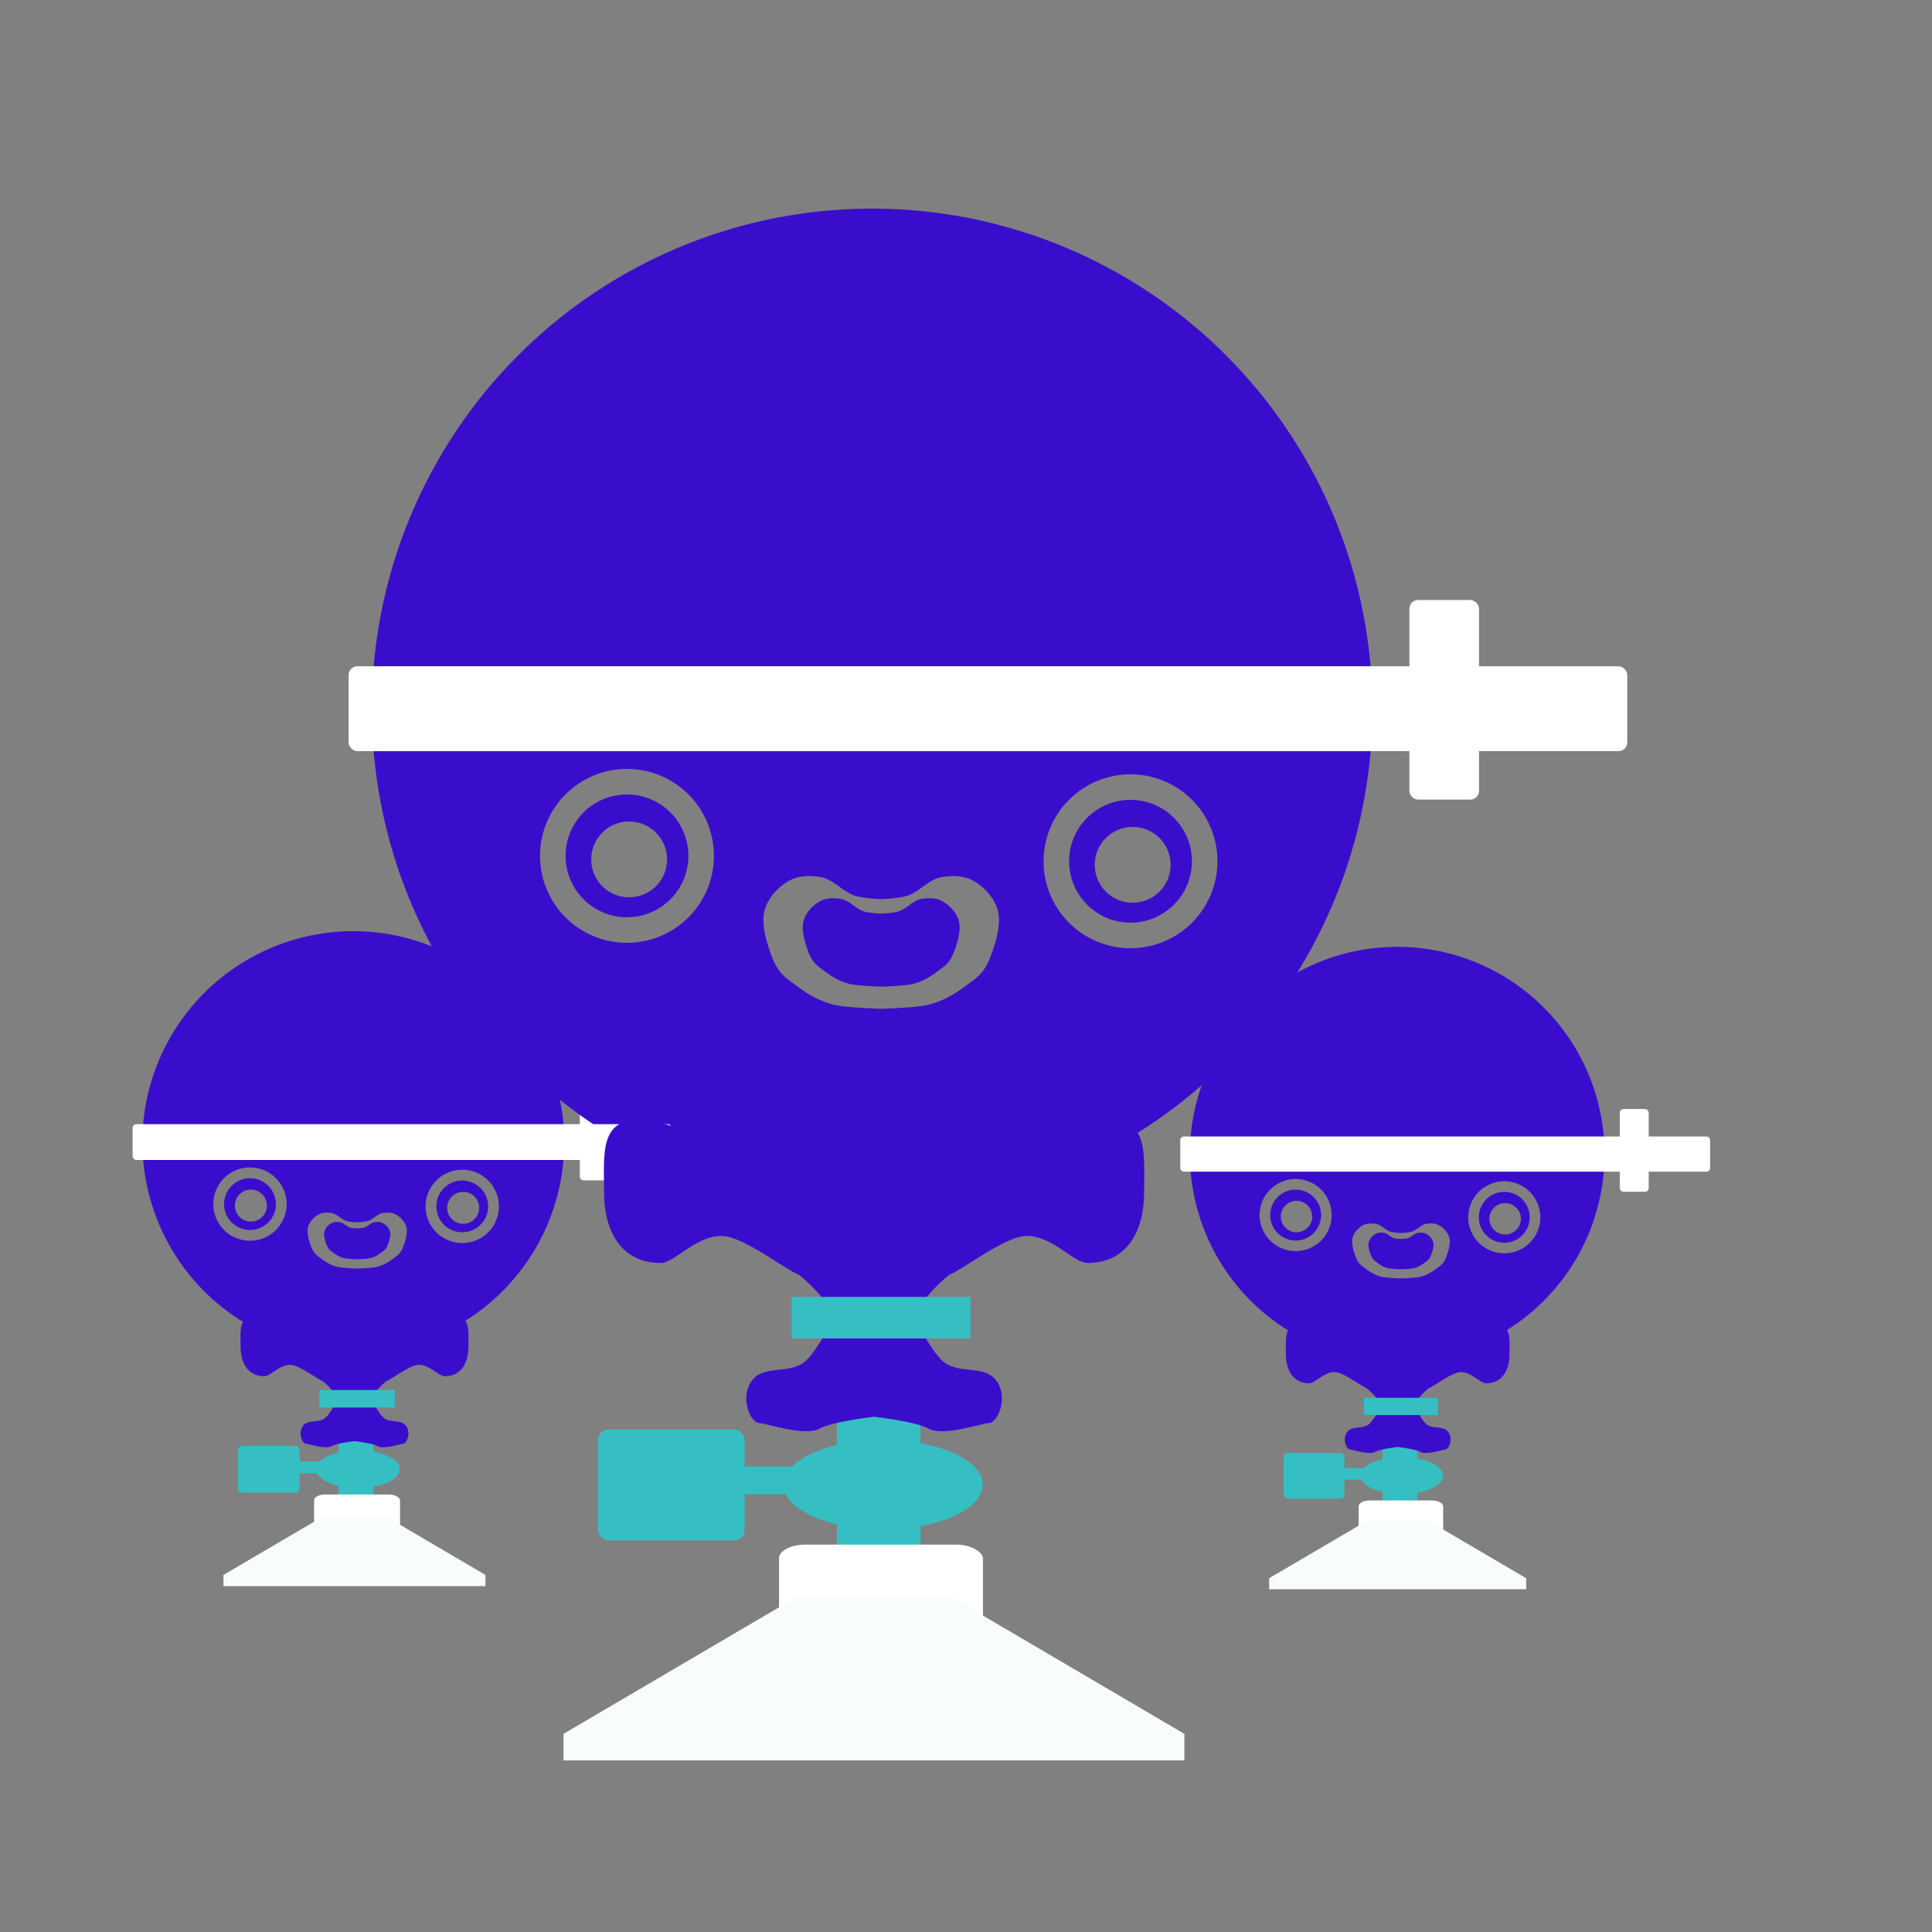 <?xml version="1.0" encoding="UTF-8" standalone="no"?>
<!-- Created with Inkscape (http://www.inkscape.org/) -->

<svg
   width="256"
   height="256"
   viewBox="0 0 67.733 67.733"
   version="1.1"
   id="svg5"
   xml:space="preserve"
   inkscape:version="1.2.2 (b0a8486541, 2022-12-01)"
   sodipodi:docname="superchumlreal.svg"
   inkscape:export-filename="s3custom_super_chumpng"
   inkscape:export-xdpi="96"
   inkscape:export-ydpi="96"
   xmlns:inkscape="http://www.inkscape.org/namespaces/inkscape"
   xmlns:sodipodi="http://sodipodi.sourceforge.net/DTD/sodipodi-0.dtd"
   xmlns:xlink="http://www.w3.org/1999/xlink"
   xmlns="http://www.w3.org/2000/svg"
   xmlns:svg="http://www.w3.org/2000/svg"><rect x="0" y="0" width="67.733" height="67.733" fill="#808080" stroke="none"/><sodipodi:namedview
     id="namedview7"
     pagecolor="#505050"
     bordercolor="#eeeeee"
     borderopacity="1"
     inkscape:showpageshadow="0"
     inkscape:pageopacity="0"
     inkscape:pagecheckerboard="0"
     inkscape:deskcolor="#505050"
     inkscape:document-units="mm"
     showgrid="false"
     inkscape:zoom="2.2425443"
     inkscape:cx="-19.620571"
     inkscape:cy="117.2775"
     inkscape:window-width="1906"
     inkscape:window-height="1026"
     inkscape:window-x="5"
     inkscape:window-y="25"
     inkscape:window-maximized="1"
     inkscape:current-layer="layer1" /><defs
     id="defs2"><linearGradient
       id="linearGradient916"
       inkscape:swatch="solid"><stop
         style="stop-color:#3a0dcd;stop-opacity:1;"
         offset="0"
         id="stop914" /></linearGradient><linearGradient
       id="linearGradient910"
       inkscape:swatch="solid"><stop
         style="stop-color:#3a0dcd;stop-opacity:1;"
         offset="0"
         id="stop908" /></linearGradient><linearGradient
       id="linearGradient904"
       inkscape:swatch="solid"><stop
         style="stop-color:#3a0dcd;stop-opacity:1;"
         offset="0"
         id="stop902" /></linearGradient><linearGradient
       id="linearGradient898"
       inkscape:swatch="solid"><stop
         style="stop-color:#3a0dcd;stop-opacity:1;"
         offset="0"
         id="stop896" /></linearGradient><linearGradient
       id="linearGradient892"
       inkscape:swatch="solid"><stop
         style="stop-color:#3a0dcd;stop-opacity:1;"
         offset="0"
         id="stop890" /></linearGradient><linearGradient
       id="ink"
       inkscape:swatch="solid"><stop
         style="stop-color:#3a0dcd;stop-opacity:1;"
         offset="0"
         id="stop884" /></linearGradient><inkscape:path-effect
       effect="mirror_symmetry"
       start_point="30.64,55.933"
       end_point="30.64,61.716"
       center_point="30.64,58.825"
       id="path-effect20660"
       is_visible="true"
       lpeversion="1.2"
       lpesatellites=""
       mode="free"
       discard_orig_path="false"
       fuse_paths="true"
       oposite_fuse="false"
       split_items="false"
       split_open="false"
       link_styles="false" /><inkscape:path-effect
       effect="mirror_symmetry"
       start_point="30.636,56.124"
       end_point="30.636,61.616"
       center_point="30.636,58.87"
       id="path-effect18146"
       is_visible="true"
       lpeversion="1.2"
       lpesatellites=""
       mode="free"
       discard_orig_path="false"
       fuse_paths="true"
       oposite_fuse="false"
       split_items="false"
       split_open="false"
       link_styles="false" /><inkscape:path-effect
       effect="mirror_symmetry"
       start_point="30.524,39.379"
       end_point="30.524,50.156"
       center_point="30.524,44.768"
       id="path-effect12287"
       is_visible="true"
       lpeversion="1.2"
       lpesatellites=""
       mode="free"
       discard_orig_path="false"
       fuse_paths="true"
       oposite_fuse="false"
       split_items="false"
       split_open="false"
       link_styles="false" /><inkscape:path-effect
       effect="mirror_symmetry"
       start_point="30.773,30.73"
       end_point="30.773,35.345"
       center_point="30.773,33.037"
       id="path-effect8642"
       is_visible="true"
       lpeversion="1.2"
       lpesatellites=""
       mode="free"
       discard_orig_path="false"
       fuse_paths="true"
       oposite_fuse="false"
       split_items="false"
       split_open="false"
       link_styles="false" /><inkscape:path-effect
       effect="mirror_symmetry"
       start_point="30.773,30.73"
       end_point="30.773,35.345"
       center_point="30.773,33.037"
       id="path-effect6401"
       is_visible="true"
       lpeversion="1.2"
       lpesatellites=""
       mode="free"
       discard_orig_path="false"
       fuse_paths="true"
       oposite_fuse="false"
       split_items="false"
       split_open="false"
       link_styles="false" /><inkscape:path-effect
       effect="mirror_symmetry"
       start_point="30.524,39.379"
       end_point="30.524,50.156"
       center_point="30.524,44.768"
       id="path-effect12287-5"
       is_visible="true"
       lpeversion="1.2"
       lpesatellites=""
       mode="free"
       discard_orig_path="false"
       fuse_paths="true"
       oposite_fuse="false"
       split_items="false"
       split_open="false"
       link_styles="false" /><inkscape:path-effect
       effect="mirror_symmetry"
       start_point="30.64,55.933"
       end_point="30.64,61.716"
       center_point="30.64,58.825"
       id="path-effect20660-3"
       is_visible="true"
       lpeversion="1.2"
       lpesatellites=""
       mode="free"
       discard_orig_path="false"
       fuse_paths="true"
       oposite_fuse="false"
       split_items="false"
       split_open="false"
       link_styles="false" /><inkscape:path-effect
       effect="mirror_symmetry"
       start_point="30.524,39.379"
       end_point="30.524,50.156"
       center_point="30.524,44.768"
       id="path-effect12287-0"
       is_visible="true"
       lpeversion="1.2"
       lpesatellites=""
       mode="free"
       discard_orig_path="false"
       fuse_paths="true"
       oposite_fuse="false"
       split_items="false"
       split_open="false"
       link_styles="false" /><inkscape:path-effect
       effect="mirror_symmetry"
       start_point="30.64,55.933"
       end_point="30.64,61.716"
       center_point="30.64,58.825"
       id="path-effect20660-6"
       is_visible="true"
       lpeversion="1.2"
       lpesatellites=""
       mode="free"
       discard_orig_path="false"
       fuse_paths="true"
       oposite_fuse="false"
       split_items="false"
       split_open="false"
       link_styles="false" /><linearGradient
       inkscape:collect="always"
       xlink:href="#ink"
       id="linearGradient888"
       x1="13.037"
       y1="24.852"
       x2="48.114"
       y2="24.852"
       gradientUnits="userSpaceOnUse" /><linearGradient
       inkscape:collect="always"
       xlink:href="#ink"
       id="linearGradient894"
       x1="21.05"
       y1="44.693"
       x2="39.996"
       y2="44.693"
       gradientUnits="userSpaceOnUse" /><linearGradient
       inkscape:collect="always"
       xlink:href="#ink"
       id="linearGradient900"
       x1="41.717"
       y1="40.463"
       x2="56.252"
       y2="40.463"
       gradientUnits="userSpaceOnUse" /><linearGradient
       inkscape:collect="always"
       xlink:href="#ink"
       id="linearGradient906"
       x1="21.05"
       y1="44.693"
       x2="39.996"
       y2="44.693"
       gradientUnits="userSpaceOnUse" /><linearGradient
       inkscape:collect="always"
       xlink:href="#ink"
       id="linearGradient912"
       x1="4.993"
       y1="40.041"
       x2="19.782"
       y2="40.041"
       gradientUnits="userSpaceOnUse" /><linearGradient
       inkscape:collect="always"
       xlink:href="#ink"
       id="linearGradient918"
       x1="21.05"
       y1="44.693"
       x2="39.996"
       y2="44.693"
       gradientUnits="userSpaceOnUse" /></defs><g
     inkscape:label="Layer 1"
     inkscape:groupmode="layer"
     id="layer1"><path
       id="path354-5"
       style="fill:url(#linearGradient912);fill-opacity:1.0;stroke-width:0.924;-inkscape-stroke:none;paint-order:stroke fill markers;stop-color:#000000"
       d="m 12.387,32.647 a 7.394,7.394 0 0 0 -7.394,7.394 7.394,7.394 0 0 0 7.394,7.394 7.394,7.394 0 0 0 7.394,-7.394 7.394,7.394 0 0 0 -7.394,-7.394 z M 8.764,40.929 A 1.285,1.285 0 0 1 10.049,42.214 1.285,1.285 0 0 1 8.764,43.499 1.285,1.285 0 0 1 7.479,42.214 1.285,1.285 0 0 1 8.764,40.929 Z m 7.442,0.08 a 1.285,1.285 0 0 1 1.285,1.285 1.285,1.285 0 0 1 -1.285,1.285 1.285,1.285 0 0 1 -1.285,-1.285 1.285,1.285 0 0 1 1.285,-1.285 z m -7.442,0.298 a 0.908,0.908 0 0 0 -0.908,0.908 0.908,0.908 0 0 0 0.908,0.907 0.908,0.908 0 0 0 0.908,-0.907 0.908,0.908 0 0 0 -0.908,-0.908 z m 7.442,0.08 a 0.908,0.908 0 0 0 -0.908,0.908 0.908,0.908 0 0 0 0.908,0.907 0.908,0.908 0 0 0 0.908,-0.907 0.908,0.908 0 0 0 -0.908,-0.908 z M 8.796,41.706 A 0.56,0.56 0 0 1 9.356,42.266 0.56,0.56 0 0 1 8.796,42.826 0.56,0.56 0 0 1 8.235,42.266 0.56,0.56 0 0 1 8.796,41.706 Z m 7.442,0.08 a 0.56,0.56 0 0 1 0.56,0.56 0.56,0.56 0 0 1 -0.56,0.56 0.56,0.56 0 0 1 -0.56,-0.56 0.56,0.56 0 0 1 0.56,-0.56 z m -4.78,0.726 c 0.058,1.93e-4 0.117,0.006 0.173,0.016 0.18,0.031 0.319,0.209 0.491,0.27 0.12,0.043 0.366,0.053 0.4,0.054 0.034,-0.001 0.28,-0.011 0.4,-0.054 0.172,-0.061 0.311,-0.239 0.491,-0.27 0.149,-0.026 0.316,-0.026 0.451,0.043 0.172,0.089 0.326,0.254 0.38,0.44 0.063,0.218 -0.046,0.532 -0.098,0.673 -0.105,0.285 -0.225,0.34 -0.411,0.477 -0.138,0.102 -0.315,0.207 -0.528,0.256 -0.18,0.042 -0.684,0.057 -0.684,0.057 0,0 -0.504,-0.015 -0.684,-0.057 -0.212,-0.049 -0.389,-0.153 -0.528,-0.256 -0.186,-0.137 -0.306,-0.193 -0.411,-0.477 -0.052,-0.141 -0.162,-0.456 -0.098,-0.673 0.054,-0.186 0.208,-0.351 0.38,-0.44 0.084,-0.043 0.181,-0.059 0.278,-0.059 z m 1.772,0.327 c -0.039,1.22e-4 -0.078,0.004 -0.115,0.011 -0.12,0.021 -0.213,0.139 -0.327,0.18 -0.08,0.029 -0.244,0.035 -0.266,0.036 -0.023,-7.77e-4 -0.186,-0.007 -0.266,-0.036 -0.115,-0.041 -0.207,-0.16 -0.327,-0.18 -0.037,-0.006 -0.076,-0.01 -0.115,-0.01 -0.065,-2.15e-4 -0.13,0.01 -0.185,0.039 -0.115,0.059 -0.217,0.169 -0.253,0.293 -0.042,0.145 0.031,0.355 0.065,0.449 0.07,0.19 0.15,0.227 0.274,0.318 0.092,0.068 0.21,0.137 0.352,0.17 0.12,0.028 0.456,0.038 0.456,0.038 0,0 0.336,-0.01 0.456,-0.038 0.142,-0.033 0.259,-0.102 0.352,-0.17 0.124,-0.092 0.204,-0.128 0.274,-0.318 0.035,-0.094 0.108,-0.304 0.065,-0.449 -0.036,-0.124 -0.138,-0.234 -0.253,-0.293 -0.056,-0.029 -0.12,-0.04 -0.185,-0.039 z" /><rect
       style="fill:#35bfc2;fill-opacity:1;stroke:none;stroke-width:0.885;-inkscape-stroke:none;paint-order:stroke fill markers;stop-color:#000000"
       id="rect16318-6"
       width="1.236"
       height="2.363"
       x="11.866"
       y="50.415" /><path
       id="path10832-2"
       style="fill:url(#linearGradient918);fill-opacity:1.0;stroke-width:2.1;paint-order:stroke fill markers;stop-color:#000000"
       d="m 22.297,39.23 c -1.409,0 -1.24,1.226 -1.24,2.555 0,1.329 0.582,2.471 1.99,2.471 0.493,0 1.294,-1.032 2.229,-0.941 0.721,0.07 2.15,1.171 2.584,1.342 0.097,0.038 1.086,0.9 1.191,1.453 0.041,0.217 -0.578,1.261 -0.912,1.568 -0.537,0.493 -1.397,0.158 -1.834,0.627 -0.535,0.575 -0.143,1.573 0.219,1.568 0.206,-0.003 1.572,0.481 2.094,0.188 0.401,-0.226 1.664,-0.385 1.906,-0.414 0.243,0.029 1.507,0.188 1.908,0.414 0.521,0.294 1.885,-0.19 2.092,-0.188 0.362,0.004 0.756,-0.994 0.221,-1.568 -0.437,-0.469 -1.297,-0.134 -1.834,-0.627 -0.334,-0.307 -0.953,-1.351 -0.912,-1.568 0.105,-0.553 1.092,-1.415 1.189,-1.453 0.433,-0.171 1.863,-1.272 2.584,-1.342 0.934,-0.091 1.736,0.941 2.229,0.941 1.409,0 1.99,-1.142 1.99,-2.471 0,-1.329 0.168,-2.555 -1.24,-2.555 -1.409,0 -7.32,2.627 -7.32,2.627 l -0.906,0.277 -0.904,-0.277 c 0,0 -5.914,-2.627 -7.322,-2.627 z"
       sodipodi:nodetypes="ccsssssssssscc"
       inkscape:path-effect="#path-effect12287-5"
       inkscape:original-d="m 30.591591,42.156467 -0.02727,7.485009 c 0,0 -1.503126,0.169617 -1.947751,0.420029 -0.521302,0.293595 -1.885814,-0.190579 -2.092312,-0.188027 -0.362247,0.0045 -0.755065,-0.994117 -0.219949,-1.56873 0.436689,-0.46892 1.297327,-0.134554 1.834005,-0.627935 0.333954,-0.307012 0.953266,-1.349711 0.912041,-1.566796 -0.10499,-0.552861 -1.093122,-1.414868 -1.19015,-1.453106 -0.433492,-0.170837 -1.864024,-1.272652 -2.584763,-1.342543 -0.934491,-0.09062 -1.735918,0.940831 -2.228497,0.940831 -1.40851,0 -1.98985,-1.140232 -1.98985,-2.469383 0,-1.329151 -0.168204,-2.55581 1.240306,-2.55581 1.408511,0 7.321149,2.626561 7.321149,2.626561 z"
       class="UnoptimicedTransforms"
       transform="matrix(0.422,0,0,0.422,-0.453,29.573)" /><rect
       style="fill:#35bfc2;fill-opacity:1;stroke:none;stroke-width:0.885;-inkscape-stroke:none;paint-order:stroke fill markers;stop-color:#000000"
       id="rect12548-9"
       width="2.642"
       height="0.614"
       x="11.199"
       y="48.732" /><ellipse
       style="fill:#35bfc2;fill-opacity:1;stroke:none;stroke-width:0.885;-inkscape-stroke:none;paint-order:stroke fill markers;stop-color:#000000"
       id="path17150-1"
       cx="12.55"
       cy="51.507"
       rx="1.473"
       ry="0.66" /><rect
       style="fill:#35bfc2;fill-opacity:1;stroke:none;stroke-width:0.885;-inkscape-stroke:none;paint-order:stroke fill markers;stop-color:#000000"
       id="rect17152-2"
       width="2.167"
       height="1.637"
       x="8.337"
       y="50.693"
       ry="0.154" /><rect
       style="fill:#35bfc2;fill-opacity:1;stroke:none;stroke-width:0.885;-inkscape-stroke:none;paint-order:stroke fill markers;stop-color:#000000"
       id="rect17154-7"
       width="0.874"
       height="0.408"
       x="10.425"
       y="51.24" /><rect
       style="fill:#ffffff;fill-opacity:1;stroke:none;stroke-width:0.897;-inkscape-stroke:none;paint-order:stroke fill markers;stop-color:#000000"
       id="rect17156-0"
       width="3.014"
       height="1.321"
       x="11.011"
       y="52.394"
       ry="0.204"
       rx="0.388" /><rect
       style="fill:#ffffff;fill-opacity:1;stroke:none;stroke-width:0.885;-inkscape-stroke:none;paint-order:stroke fill markers;stop-color:#000000"
       id="rect19773-3"
       width="1.03"
       height="2.95"
       x="20.328"
       y="38.432"
       ry="0.129" /><path
       style="fill:#f9fcfd;fill-opacity:1;stroke:none;stroke-width:0.265px;stroke-linecap:butt;stroke-linejoin:miter;stroke-opacity:1"
       d="m 30.64,61.716 h -10.884 v -0.93 l 8.263,-4.852 2.62,0.002 2.62,-0.002 8.263,4.852 V 61.716 Z"
       id="path20658-6"
       inkscape:path-effect="#path-effect20660-3"
       inkscape:original-d="m 30.640239,61.7162 h -10.88351 v -0.930432 l 8.263328,-4.852363 2.837195,0.0019"
       class="UnoptimicedTransforms"
       sodipodi:nodetypes="ccccc"
       transform="matrix(0.422,0,0,0.422,-0.503,29.563)" /><path
       id="path354"
       style="fill:url(#linearGradient888);fill-opacity:1;stroke-width:2.192;-inkscape-stroke:none;paint-order:stroke fill markers;stop-color:#000000"
       d="M 30.576,7.314 A 17.538,17.538 0 0 0 13.037,24.852 17.538,17.538 0 0 0 30.576,42.391 17.538,17.538 0 0 0 48.114,24.852 17.538,17.538 0 0 0 30.576,7.314 Z M 21.981,26.958 a 3.048,3.048 0 0 1 3.048,3.048 3.048,3.048 0 0 1 -3.048,3.048 3.048,3.048 0 0 1 -3.048,-3.048 3.048,3.048 0 0 1 3.048,-3.048 z m 17.653,0.189 a 3.048,3.048 0 0 1 3.048,3.048 3.048,3.048 0 0 1 -3.048,3.048 3.048,3.048 0 0 1 -3.048,-3.048 3.048,3.048 0 0 1 3.048,-3.048 z m -17.653,0.706 a 2.153,2.153 0 0 0 -2.153,2.153 2.153,2.153 0 0 0 2.153,2.152 2.153,2.153 0 0 0 2.153,-2.152 2.153,2.153 0 0 0 -2.153,-2.153 z m 17.653,0.189 a 2.153,2.153 0 0 0 -2.153,2.153 2.153,2.153 0 0 0 2.153,2.152 2.153,2.153 0 0 0 2.153,-2.152 2.153,2.153 0 0 0 -2.153,-2.153 z m -17.577,0.759 a 1.328,1.328 0 0 1 1.328,1.329 1.328,1.328 0 0 1 -1.328,1.328 1.328,1.328 0 0 1 -1.329,-1.328 1.328,1.328 0 0 1 1.329,-1.329 z m 17.653,0.19 a 1.328,1.328 0 0 1 1.329,1.328 1.328,1.328 0 0 1 -1.329,1.329 1.328,1.328 0 0 1 -1.329,-1.329 1.328,1.328 0 0 1 1.329,-1.328 z M 28.37,30.714 c 0.138,4.58e-4 0.277,0.015 0.409,0.038 0.427,0.074 0.757,0.495 1.165,0.641 0.285,0.102 0.867,0.125 0.948,0.128 0.081,-0.003 0.663,-0.026 0.949,-0.128 0.408,-0.146 0.738,-0.568 1.165,-0.641 0.353,-0.061 0.751,-0.063 1.069,0.102 0.408,0.211 0.772,0.602 0.901,1.043 0.151,0.517 -0.11,1.263 -0.233,1.597 -0.248,0.675 -0.534,0.806 -0.975,1.132 -0.328,0.243 -0.748,0.49 -1.252,0.606 -0.427,0.099 -1.623,0.135 -1.623,0.135 0,0 -1.196,-0.036 -1.623,-0.135 -0.504,-0.116 -0.924,-0.363 -1.252,-0.606 -0.441,-0.326 -0.726,-0.457 -0.975,-1.132 -0.123,-0.334 -0.384,-1.081 -0.233,-1.597 0.129,-0.441 0.492,-0.832 0.9,-1.043 0.199,-0.103 0.429,-0.141 0.66,-0.14 z m 4.203,0.777 c -0.092,2.89e-4 -0.185,0.01 -0.273,0.025 -0.284,0.049 -0.504,0.331 -0.776,0.428 -0.19,0.068 -0.578,0.083 -0.632,0.085 -0.054,-0.002 -0.441,-0.017 -0.631,-0.085 -0.272,-0.097 -0.492,-0.379 -0.776,-0.428 -0.088,-0.015 -0.18,-0.025 -0.272,-0.025 -0.154,-5.09e-4 -0.307,0.025 -0.44,0.093 -0.272,0.14 -0.514,0.401 -0.599,0.695 -0.1,0.344 0.073,0.841 0.155,1.064 0.165,0.45 0.356,0.537 0.649,0.754 0.219,0.162 0.498,0.326 0.834,0.404 0.284,0.066 1.081,0.09 1.081,0.09 0,0 0.797,-0.024 1.082,-0.09 0.336,-0.077 0.615,-0.242 0.834,-0.404 0.293,-0.217 0.484,-0.305 0.649,-0.754 0.082,-0.223 0.255,-0.72 0.155,-1.064 -0.086,-0.294 -0.328,-0.554 -0.599,-0.695 -0.132,-0.068 -0.286,-0.094 -0.439,-0.094 z" /><rect
       style="fill:#35bfc2;fill-opacity:1;stroke:none;stroke-width:2.1;-inkscape-stroke:none;paint-order:stroke fill markers;stop-color:#000000"
       id="rect16318"
       width="2.933"
       height="5.605"
       x="29.338"
       y="49.458" /><ellipse
       style="fill:#35bfc2;fill-opacity:1;stroke:none;stroke-width:2.1;-inkscape-stroke:none;paint-order:stroke fill markers;stop-color:#000000"
       id="path17150"
       cx="30.961"
       cy="52.05"
       rx="3.493"
       ry="1.566" /><rect
       style="fill:#35bfc2;fill-opacity:1;stroke:none;stroke-width:2.1;-inkscape-stroke:none;paint-order:stroke fill markers;stop-color:#000000"
       id="rect17152"
       width="5.139"
       height="3.884"
       x="20.968"
       y="50.119"
       ry="0.365" /><rect
       style="fill:#35bfc2;fill-opacity:1;stroke:none;stroke-width:2.1;-inkscape-stroke:none;paint-order:stroke fill markers;stop-color:#000000"
       id="rect17154"
       width="2.073"
       height="0.968"
       x="25.922"
       y="51.416" /><rect
       style="fill:#ffffff;fill-opacity:1;stroke:none;stroke-width:2.127;-inkscape-stroke:none;paint-order:stroke fill markers;stop-color:#000000"
       id="rect17156"
       width="7.15"
       height="3.133"
       x="27.311"
       y="54.152"
       ry="0.485"
       rx="0.921" /><path
       style="fill:#ffffff;fill-opacity:1;stroke:none;stroke-width:0.265px;stroke-linecap:butt;stroke-linejoin:miter;stroke-opacity:1"
       d=""
       id="path18144"
       inkscape:path-effect="#path-effect18146"
       inkscape:original-d="m 30.686987,56.124025 -2.97565,-0.01872 -8.070556,4.649901 v 0.860965 h 10.995095"
       class="UnoptimicedTransforms"
       sodipodi:nodetypes="ccccc"
       transform="translate(-9.336,-13.597)" /><rect
       style="fill:#ffffff;fill-opacity:1;stroke:none;stroke-width:2.1;-inkscape-stroke:none;paint-order:stroke fill markers;stop-color:#000000"
       id="rect19771"
       width="44.827"
       height="2.977"
       x="12.222"
       y="23.358"
       ry="0.305" /><rect
       style="fill:#ffffff;fill-opacity:1;stroke:none;stroke-width:2.1;-inkscape-stroke:none;paint-order:stroke fill markers;stop-color:#000000"
       id="rect19773"
       width="2.442"
       height="6.998"
       x="49.411"
       y="21.035"
       ry="0.305" /><path
       style="fill:#f9fcfd;stroke:none;stroke-width:0.265px;stroke-linecap:butt;stroke-linejoin:miter;stroke-opacity:1;fill-opacity:1"
       d="m 30.64,61.716 h -10.884 v -0.93 l 8.263,-4.852 2.62,0.002 2.62,-0.002 8.263,4.852 V 61.716 Z"
       id="path20658"
       inkscape:path-effect="#path-effect20660"
       inkscape:original-d="m 30.640239,61.7162 h -10.88351 v -0.930432 l 8.263328,-4.852363 2.837195,0.0019"
       class="UnoptimicedTransforms"
       sodipodi:nodetypes="ccccc" /><rect
       style="fill:#ffffff;fill-opacity:1;stroke:none;stroke-width:0.885;-inkscape-stroke:none;paint-order:stroke fill markers;stop-color:#000000"
       id="rect19771-9"
       width="18.899"
       height="1.255"
       x="4.649"
       y="39.411"
       ry="0.129" /><path
       id="path10832"
       style="fill:url(#linearGradient894);fill-opacity:1.0;stroke-width:2.1;paint-order:stroke fill markers;stop-color:#000000"
       d="m 22.297,39.23 c -1.409,0 -1.24,1.226 -1.24,2.555 0,1.329 0.582,2.471 1.99,2.471 0.493,0 1.294,-1.032 2.229,-0.941 0.721,0.07 2.15,1.171 2.584,1.342 0.097,0.038 1.086,0.9 1.191,1.453 0.041,0.217 -0.578,1.261 -0.912,1.568 -0.537,0.493 -1.397,0.158 -1.834,0.627 -0.535,0.575 -0.143,1.573 0.219,1.568 0.206,-0.003 1.572,0.481 2.094,0.188 0.401,-0.226 1.664,-0.385 1.906,-0.414 0.243,0.029 1.507,0.188 1.908,0.414 0.521,0.294 1.885,-0.19 2.092,-0.188 0.362,0.004 0.756,-0.994 0.221,-1.568 -0.437,-0.469 -1.297,-0.134 -1.834,-0.627 -0.334,-0.307 -0.953,-1.351 -0.912,-1.568 0.105,-0.553 1.092,-1.415 1.189,-1.453 0.433,-0.171 1.863,-1.272 2.584,-1.342 0.934,-0.091 1.736,0.941 2.229,0.941 1.409,0 1.99,-1.142 1.99,-2.471 0,-1.329 0.168,-2.555 -1.24,-2.555 -1.409,0 -7.32,2.627 -7.32,2.627 l -0.906,0.277 -0.904,-0.277 c 0,0 -5.914,-2.627 -7.322,-2.627 z"
       sodipodi:nodetypes="ccsssssssssscc"
       inkscape:path-effect="#path-effect12287"
       inkscape:original-d="m 30.591591,42.156467 -0.02727,7.485009 c 0,0 -1.503126,0.169617 -1.947751,0.420029 -0.521302,0.293595 -1.885814,-0.190579 -2.092312,-0.188027 -0.362247,0.0045 -0.755065,-0.994117 -0.219949,-1.56873 0.436689,-0.46892 1.297327,-0.134554 1.834005,-0.627935 0.333954,-0.307012 0.953266,-1.349711 0.912041,-1.566796 -0.10499,-0.552861 -1.093122,-1.414868 -1.19015,-1.453106 -0.433492,-0.170837 -1.864024,-1.272652 -2.584763,-1.342543 -0.934491,-0.09062 -1.735918,0.940831 -2.228497,0.940831 -1.40851,0 -1.98985,-1.140232 -1.98985,-2.469383 0,-1.329151 -0.168204,-2.55581 1.240306,-2.55581 1.408511,0 7.321149,2.626561 7.321149,2.626561 z"
       class="UnoptimicedTransforms"
       transform="translate(0.12,0.022)" /><rect
       style="fill:#35bfc2;fill-opacity:1;stroke:none;stroke-width:2.1;-inkscape-stroke:none;paint-order:stroke fill markers;stop-color:#000000"
       id="rect12548"
       width="6.266"
       height="1.457"
       x="27.757"
       y="45.467" /><path
       id="path354-2"
       style="fill:url(#linearGradient900);fill-opacity:1.0;stroke-width:0.908;-inkscape-stroke:none;paint-order:stroke fill markers;stop-color:#000000"
       d="m 48.985,33.195 a 7.268,7.268 0 0 0 -7.268,7.268 7.268,7.268 0 0 0 7.268,7.268 7.268,7.268 0 0 0 7.268,-7.268 7.268,7.268 0 0 0 -7.268,-7.268 z m -3.562,8.14 a 1.263,1.263 0 0 1 1.263,1.263 1.263,1.263 0 0 1 -1.263,1.263 1.263,1.263 0 0 1 -1.263,-1.263 1.263,1.263 0 0 1 1.263,-1.263 z m 7.315,0.078 a 1.263,1.263 0 0 1 1.263,1.263 1.263,1.263 0 0 1 -1.263,1.263 1.263,1.263 0 0 1 -1.263,-1.263 1.263,1.263 0 0 1 1.263,-1.263 z M 45.423,41.707 a 0.892,0.892 0 0 0 -0.892,0.892 0.892,0.892 0 0 0 0.892,0.892 0.892,0.892 0 0 0 0.892,-0.892 0.892,0.892 0 0 0 -0.892,-0.892 z m 7.315,0.078 a 0.892,0.892 0 0 0 -0.892,0.892 0.892,0.892 0 0 0 0.892,0.892 0.892,0.892 0 0 0 0.892,-0.892 0.892,0.892 0 0 0 -0.892,-0.892 z m -7.284,0.315 a 0.55,0.55 0 0 1 0.55,0.551 0.55,0.55 0 0 1 -0.55,0.55 0.55,0.55 0 0 1 -0.551,-0.55 0.55,0.55 0 0 1 0.551,-0.551 z m 7.315,0.079 a 0.55,0.55 0 0 1 0.551,0.55 0.55,0.55 0 0 1 -0.551,0.551 0.55,0.55 0 0 1 -0.551,-0.551 0.55,0.55 0 0 1 0.551,-0.55 z M 48.071,42.892 c 0.057,1.9e-4 0.115,0.006 0.17,0.016 0.177,0.031 0.314,0.205 0.483,0.266 0.118,0.042 0.359,0.052 0.393,0.053 0.033,-0.001 0.275,-0.011 0.393,-0.053 0.169,-0.06 0.306,-0.235 0.483,-0.266 0.146,-0.025 0.311,-0.026 0.443,0.042 0.169,0.087 0.32,0.249 0.373,0.432 0.062,0.214 -0.046,0.523 -0.097,0.662 -0.103,0.28 -0.221,0.334 -0.404,0.469 -0.136,0.101 -0.31,0.203 -0.519,0.251 -0.177,0.041 -0.673,0.056 -0.673,0.056 0,0 -0.495,-0.015 -0.672,-0.056 -0.209,-0.048 -0.383,-0.151 -0.519,-0.251 -0.183,-0.135 -0.301,-0.189 -0.404,-0.469 -0.051,-0.139 -0.159,-0.448 -0.097,-0.662 0.053,-0.183 0.204,-0.345 0.373,-0.432 0.082,-0.043 0.178,-0.058 0.273,-0.058 z m 1.742,0.322 c -0.038,1.21e-4 -0.077,0.004 -0.113,0.01 -0.118,0.02 -0.209,0.137 -0.322,0.177 -0.079,0.028 -0.24,0.034 -0.262,0.035 -0.022,-7.59e-4 -0.183,-0.007 -0.262,-0.035 -0.113,-0.04 -0.204,-0.157 -0.322,-0.177 -0.037,-0.006 -0.075,-0.01 -0.113,-0.01 -0.064,-2.11e-4 -0.127,0.01 -0.182,0.039 -0.113,0.058 -0.213,0.166 -0.248,0.288 -0.042,0.143 0.03,0.349 0.064,0.441 0.069,0.186 0.147,0.223 0.269,0.313 0.091,0.067 0.207,0.135 0.346,0.167 0.118,0.027 0.448,0.037 0.448,0.037 0,0 0.33,-0.01 0.448,-0.037 0.139,-0.032 0.255,-0.1 0.346,-0.167 0.122,-0.09 0.2,-0.126 0.269,-0.313 0.034,-0.092 0.106,-0.298 0.064,-0.441 -0.035,-0.122 -0.136,-0.23 -0.248,-0.288 -0.055,-0.028 -0.118,-0.039 -0.182,-0.039 z" /><rect
       style="fill:#35bfc2;fill-opacity:1;stroke:none;stroke-width:0.87;-inkscape-stroke:none;paint-order:stroke fill markers;stop-color:#000000"
       id="rect16318-61"
       width="1.215"
       height="2.323"
       x="48.472"
       y="50.659" /><path
       id="path10832-8"
       style="fill:url(#linearGradient906);fill-opacity:1.0;stroke-width:2.1;paint-order:stroke fill markers;stop-color:#000000"
       d="m 22.297,39.23 c -1.409,0 -1.24,1.226 -1.24,2.555 0,1.329 0.582,2.471 1.99,2.471 0.493,0 1.294,-1.032 2.229,-0.941 0.721,0.07 2.15,1.171 2.584,1.342 0.097,0.038 1.086,0.9 1.191,1.453 0.041,0.217 -0.578,1.261 -0.912,1.568 -0.537,0.493 -1.397,0.158 -1.834,0.627 -0.535,0.575 -0.143,1.573 0.219,1.568 0.206,-0.003 1.572,0.481 2.094,0.188 0.401,-0.226 1.664,-0.385 1.906,-0.414 0.243,0.029 1.507,0.188 1.908,0.414 0.521,0.294 1.885,-0.19 2.092,-0.188 0.362,0.004 0.756,-0.994 0.221,-1.568 -0.437,-0.469 -1.297,-0.134 -1.834,-0.627 -0.334,-0.307 -0.953,-1.351 -0.912,-1.568 0.105,-0.553 1.092,-1.415 1.189,-1.453 0.433,-0.171 1.863,-1.272 2.584,-1.342 0.934,-0.091 1.736,0.941 2.229,0.941 1.409,0 1.99,-1.142 1.99,-2.471 0,-1.329 0.168,-2.555 -1.24,-2.555 -1.409,0 -7.32,2.627 -7.32,2.627 l -0.906,0.277 -0.904,-0.277 c 0,0 -5.914,-2.627 -7.322,-2.627 z"
       sodipodi:nodetypes="ccsssssssssscc"
       inkscape:path-effect="#path-effect12287-0"
       inkscape:original-d="m 30.591591,42.156467 -0.02727,7.485009 c 0,0 -1.503126,0.169617 -1.947751,0.420029 -0.521302,0.293595 -1.885814,-0.190579 -2.092312,-0.188027 -0.362247,0.0045 -0.755065,-0.994117 -0.219949,-1.56873 0.436689,-0.46892 1.297327,-0.134554 1.834005,-0.627935 0.333954,-0.307012 0.953266,-1.349711 0.912041,-1.566796 -0.10499,-0.552861 -1.093122,-1.414868 -1.19015,-1.453106 -0.433492,-0.170837 -1.864024,-1.272652 -2.584763,-1.342543 -0.934491,-0.09062 -1.735918,0.940831 -2.228497,0.940831 -1.40851,0 -1.98985,-1.140232 -1.98985,-2.469383 0,-1.329151 -0.168204,-2.55581 1.240306,-2.55581 1.408511,0 7.321149,2.626561 7.321149,2.626561 z"
       class="UnoptimicedTransforms"
       transform="matrix(0.414,0,0,0.414,36.364,30.174)" /><rect
       style="fill:#35bfc2;fill-opacity:1;stroke:none;stroke-width:0.87;-inkscape-stroke:none;paint-order:stroke fill markers;stop-color:#000000"
       id="rect12548-7"
       width="2.597"
       height="0.604"
       x="47.817"
       y="49.005" /><ellipse
       style="fill:#35bfc2;fill-opacity:1;stroke:none;stroke-width:0.87;-inkscape-stroke:none;paint-order:stroke fill markers;stop-color:#000000"
       id="path17150-9"
       cx="49.145"
       cy="51.733"
       rx="1.448"
       ry="0.649" /><rect
       style="fill:#35bfc2;fill-opacity:1;stroke:none;stroke-width:0.87;-inkscape-stroke:none;paint-order:stroke fill markers;stop-color:#000000"
       id="rect17152-20"
       width="2.13"
       height="1.609"
       x="45.003"
       y="50.933"
       ry="0.151" /><rect
       style="fill:#35bfc2;fill-opacity:1;stroke:none;stroke-width:0.87;-inkscape-stroke:none;paint-order:stroke fill markers;stop-color:#000000"
       id="rect17154-2"
       width="0.859"
       height="0.401"
       x="47.056"
       y="51.47" /><rect
       style="fill:#ffffff;fill-opacity:1;stroke:none;stroke-width:0.881;-inkscape-stroke:none;paint-order:stroke fill markers;stop-color:#000000"
       id="rect17156-3"
       width="2.963"
       height="1.298"
       x="47.632"
       y="52.604"
       ry="0.201"
       rx="0.382" /><rect
       style="fill:#ffffff;fill-opacity:1;stroke:none;stroke-width:0.87;-inkscape-stroke:none;paint-order:stroke fill markers;stop-color:#000000"
       id="rect19771-7"
       width="18.575"
       height="1.234"
       x="41.379"
       y="39.843"
       ry="0.126" /><rect
       style="fill:#ffffff;fill-opacity:1;stroke:none;stroke-width:0.87;-inkscape-stroke:none;paint-order:stroke fill markers;stop-color:#000000"
       id="rect19773-5"
       width="1.012"
       height="2.9"
       x="56.789"
       y="38.881"
       ry="0.126" /><path
       style="fill:#f9fcfd;fill-opacity:1;stroke:none;stroke-width:0.265px;stroke-linecap:butt;stroke-linejoin:miter;stroke-opacity:1"
       d="m 30.64,61.716 h -10.884 v -0.93 l 8.263,-4.852 2.62,0.002 2.62,-0.002 8.263,4.852 V 61.716 Z"
       id="path20658-9"
       inkscape:path-effect="#path-effect20660-6"
       inkscape:original-d="m 30.640239,61.7162 h -10.88351 v -0.930432 l 8.263328,-4.852363 2.837195,0.0019"
       class="UnoptimicedTransforms"
       sodipodi:nodetypes="ccccc"
       transform="matrix(0.414,0,0,0.414,36.315,30.165)" /></g></svg>
